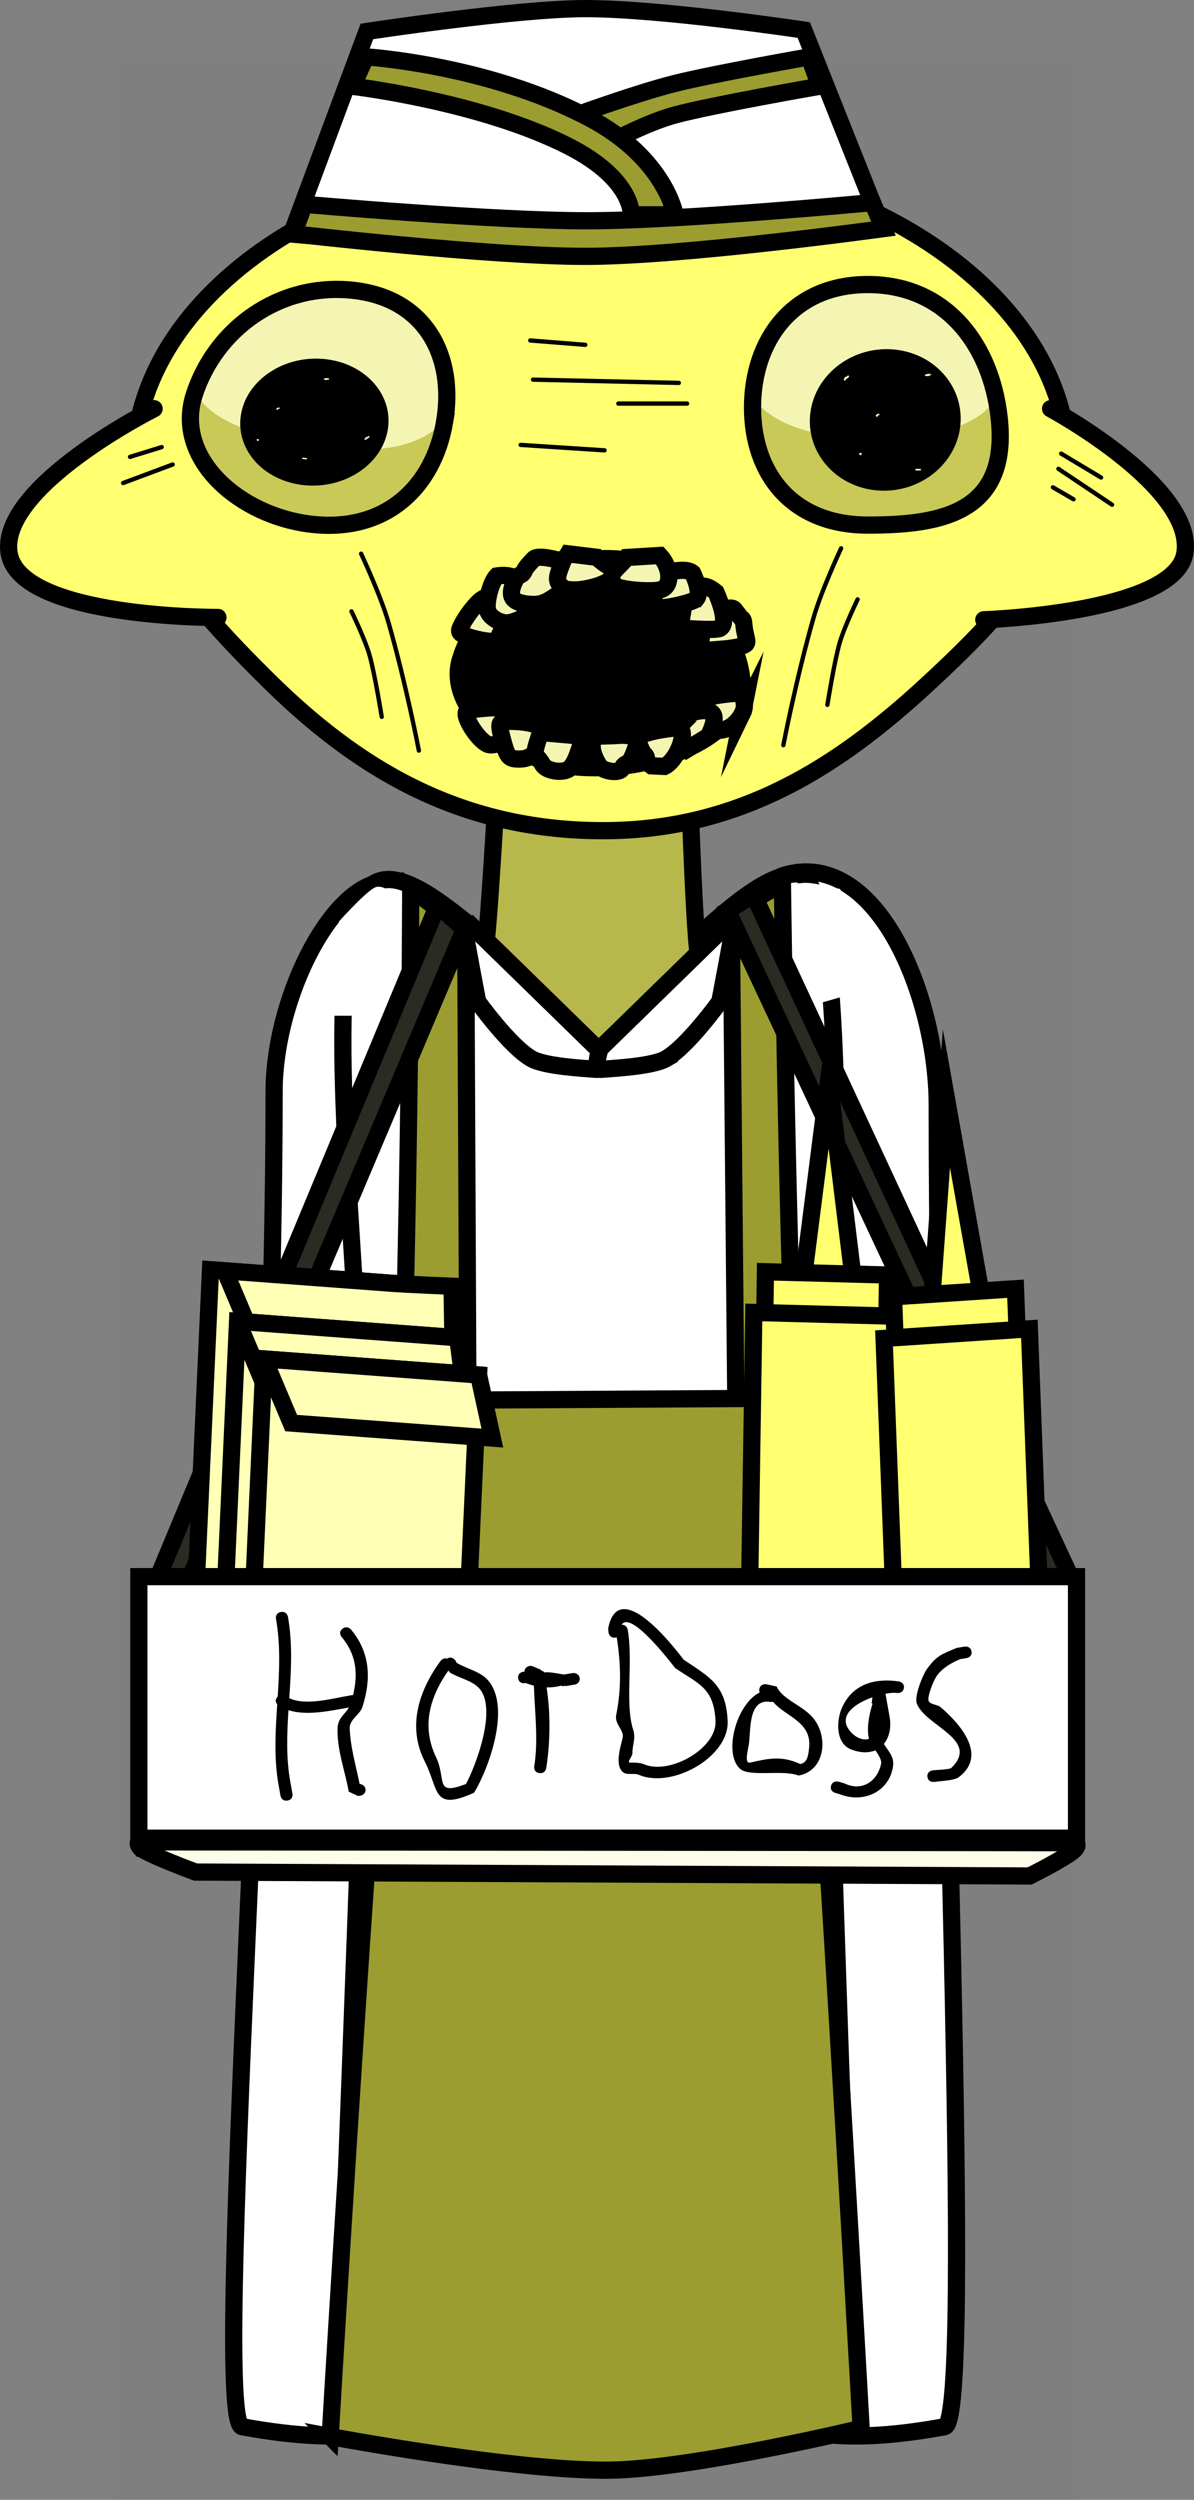 <svg viewBox="0,0,138.731,290.263" height="290.263" width="138.731" xmlns:xlink="http://www.w3.org/1999/xlink" xmlns="http://www.w3.org/2000/svg" version="1.1"><rect x="0" y="0" width="138.731" height="290.263" fill="#808080" stroke="none"/><g transform="translate(-250.564,-31.242)"><g style="mix-blend-mode: normal" stroke-dashoffset="0" stroke-dasharray="" stroke-miterlimit="10" stroke-linejoin="miter" fill-rule="nonzero" data-paper-data="{&quot;isPaintingLayer&quot;:true}"><path stroke-linecap="butt" stroke-width="2" stroke="none" fill="#000000" fill-opacity="0.01" d=""></path><path stroke-linecap="butt" stroke-width="2" stroke="#000000" fill="#ffffff" d=""></path><path stroke-linecap="butt" stroke-width="2" stroke="#000000" fill="#ffffff" d=""></path><path stroke-linecap="butt" stroke-width="2" stroke="#000000" fill="#ffffff" d=""></path><path stroke-linecap="butt" stroke-width="2" stroke="#000000" fill="#b7b84b" d=""></path><path stroke-linecap="butt" stroke-width="2" stroke="none" fill="#ffffff" d=""></path><path stroke-linecap="butt" stroke-width="2" stroke="none" fill="#ffffff" d=""></path><path stroke-linecap="butt" stroke-width="2" stroke="#000000" fill="#9b9d30" d=""></path><path stroke-linecap="butt" stroke-width="2" stroke="#000000" fill="#2b2b24" d=""></path><path stroke-linecap="butt" stroke-width="2" stroke="#000000" fill="#2b2b24" d=""></path><g stroke-linecap="butt" stroke-width="2" stroke="#000000" fill="#ffffff"><path d=""></path><path d=""></path></g><g stroke-linecap="butt" stroke-width="2" stroke="#000000" fill="#ffff70"><path d=""></path><path d=""></path><path d=""></path></g><g stroke-linecap="butt" stroke-width="2" stroke="#000000" fill="#ffff70"><path d=""></path><path d=""></path><path d=""></path></g><g stroke-linecap="butt" stroke-width="2" stroke="#000000" fill="#ffffb6"><g><path d=""></path><path d=""></path></g><g><path d=""></path><path d=""></path></g><g><path d=""></path><path d=""></path></g></g><g stroke-linecap="butt" stroke-width="2"><g stroke="#000000"><path fill="#ffffff" d=""></path><path fill="#fdfde9" d=""></path></g><g stroke="none" fill="#000000"><path d=""></path><path d=""></path><path d=""></path><path d=""></path><path d=""></path><path d=""></path><path d=""></path></g></g><g stroke-width="2" stroke="#000000" fill="#ffff70"><path stroke-linecap="butt" d=""></path><path stroke-linecap="round" d=""></path><path stroke-linecap="round" d=""></path></g><g stroke-linecap="butt" stroke-width="2" stroke="#000000"><path fill="#ffffff" d=""></path><path fill="#9b9d30" d=""></path><path fill="#9b9d30" d=""></path><path fill="#9b9d30" d=""></path></g><g stroke-linecap="butt" stroke-width="2" stroke="#000000"><path fill="#000000" d=""></path><g fill="#f5f5b3"><path d=""></path><path d=""></path><path d=""></path><path d=""></path><path d=""></path><path d=""></path><path d=""></path><path d=""></path><path d=""></path><path d=""></path><path d=""></path><path d=""></path><path d=""></path><path d=""></path><path d=""></path></g></g><g stroke-linecap="butt"><path stroke-width="0" stroke="none" fill="#f5f5b3" d=""></path><path stroke-width="0" stroke="none" fill="#c9c958" d=""></path><path stroke-width="2" stroke="#000000" fill="none" d=""></path><path stroke-width="0" stroke="none" fill="#000000" d=""></path><g stroke-width="2" stroke="none" fill="#f5f5b3"><path d=""></path><path d=""></path><path d=""></path><path d=""></path><path d=""></path></g></g><g stroke-linecap="butt"><path stroke-width="0" stroke="none" fill="#f5f5b3" d=""></path><path stroke-width="0" stroke="none" fill="#c9c958" d=""></path><path stroke-width="2" stroke="#000000" fill="none" d=""></path><path stroke-width="0" stroke="none" fill="#000000" d=""></path><g stroke-width="2" stroke="none" fill="#f5f5b3"><path d=""></path><path d=""></path><path d=""></path><path d=""></path><path d=""></path></g></g><path stroke-linecap="butt" stroke-width="2" stroke="none" fill="#000000" fill-opacity="0.01" d="M264.149,321.506v-283.011h111.701v283.011z"></path><g stroke-linecap="butt" stroke-width="2"><path stroke="#000000" fill="#ffffff" d="M303.781,302.564c0,12.593 -13.338,12.61 -25.082,10.451c-3.556,-0.654 3.712,-96.203 3.712,-155.003c0,-12.593 9.084,-28.809 16.196,-23.294c13.325,10.332 5.174,155.253 5.174,167.847z"></path><path stroke="#000000" fill="#ffffff" d="M359.458,159.575c0,58.801 4.421,152.786 0.865,153.439c-11.744,2.159 -25.082,2.142 -25.082,-10.451c0,-12.593 -4.638,-166.339 6.36,-169.671c10.842,-3.285 17.857,14.089 17.857,26.683z"></path><path stroke="#000000" fill="#ffffff" d="M346.795,227.086c0.879,29.178 2.9,85.315 2.9,85.315c0,0 -19.736,4.854 -29.798,5.003c-9.95,0.148 -30.241,-4.11 -30.241,-4.11c0,0 2.084,-52.416 3.093,-82.598l-0.644,-29.794c-0.172,-4.591 -0.124,-9.242 -0.124,-13.681c0,-11.028 -4.179,-45.356 1.044,-52.46c4.995,-6.794 19.225,13.392 26.721,13.392c5.873,0 16.141,-14.979 23.132,-15.437c6.442,-0.971 4.633,47.016 4.633,54.505l-0,-0c0,5.006 0.072,10.306 -0.182,15.492z"></path><path stroke="#000000" fill="#b7b84b" d="M304.155,143.273c0,0 2.446,-1.137 2.803,-2.184c0.474,-1.389 2.382,-37.061 2.382,-37.061l20.811,2.607c0,0 0.963,33.915 1.59,35.463c0.339,0.837 4.416,1.936 4.416,1.936c0,0 -6.443,11.548 -15.741,11.274c-7.968,-0.234 -16.26,-12.034 -16.26,-12.034z"></path><path stroke="none" fill="#ffffff" d="M343.447,148.4l-2.202,-14.175c0,0 1.881,-0.502 3.066,-0.473c1.124,0.027 3.87,0.721 3.87,0.721l5.088,11.11z"></path><path stroke="none" fill="#ffffff" d="M287.059,149.181l2.915,-10.965c0,0 3.47,-3.896 4.381,-4.003c1.928,-0.227 2.947,3.14 2.947,3.14l-2.676,11.829z"></path><path stroke="#000000" fill="#9b9d30" d="M288.925,314.156c0,0 2.184,-37.08 4.55,-70.466c0.707,-9.97 2.745,-21.363 3.242,-32.834c1.481,-34.149 1.568,-76.426 1.568,-76.426l6.393,4.782l0.253,54.596l31.123,-0.176l-0.52,-55.744c0,0 1.947,-1.637 3.007,-2.353c0.891,-0.602 2.935,-1.663 2.935,-1.663c0,0 0.498,40.89 1.892,74.36c0.475,11.405 2.397,23.7 3.026,33.616c2.101,33.14 4.226,71.357 4.226,71.357c0,0 -19.536,4.704 -29.121,4.851c-10.829,0.167 -32.575,-3.901 -32.575,-3.901z"></path><g stroke="#000000" fill="#ffffff"><path d="M306.067,147.539c0,0 -1.446,-7.507 -1.546,-8.533c-0.022,-0.226 0.681,-0.413 0.681,-0.413l14.775,14.41c0,0 0.85,2.482 -0.128,2.405c-1.59,-0.125 -6.014,-0.352 -7.554,-1.246c-2.529,-1.468 -6.229,-6.622 -6.229,-6.622z"></path><path d="M327.969,154.162c-1.539,0.894 -5.963,1.121 -7.554,1.246c-0.978,0.077 -0.128,-2.405 -0.128,-2.405l14.775,-14.41c0,0 0.703,0.187 0.681,0.413c-0.099,1.026 -1.546,8.533 -1.546,8.533c0,0 -3.7,5.154 -6.229,6.622z"></path></g></g><path stroke-linecap="butt" stroke-width="2" stroke="#000000" fill="#2b2b24" d="M268.316,215.838l33.087,-79.477l3.121,2.761l-35.905,84.825z"></path><path stroke-linecap="butt" stroke-width="2" stroke="#000000" fill="#2b2b24" d="M375.084,222.278l-40,-85.3l3.042,-1.844l36.958,79.511z"></path><g stroke-linecap="butt" stroke-width="2" stroke="#000000" fill="#ffff70"><path d="M343.779,180.68l3.081,-24.163l2.977,24.325z"></path><path d="M353.69,179.287l-0.111,7.248l-14.19,-0.378l0.111,-7.248z"></path><path d="M337.486,227.12l0.665,-43.488l16.901,0.45l-0.665,43.488z"></path></g><g stroke-linecap="butt" stroke-width="2" stroke="#000000" fill="#ffff70"><path d="M358.742,183.184l1.789,-24.389l4.264,23.989z"></path><path d="M368.555,180.878l0.275,7.24l-14.175,0.937l-0.275,-7.24z"></path><path d="M354.934,230.093l-1.649,-43.443l16.883,-1.115l1.649,43.443z"></path></g><g stroke-linecap="butt" stroke-width="2" stroke="#000000" fill="#ffffb6"><g><path d="M273.133,220.259l1.889,-41.584l24.918,1.859l-1.889,41.584z"></path><path d="M279.833,186.244l-3.142,-7.444c0,0 14.495,1.082 19.029,1.42c2.522,0.188 7.368,0.37 7.368,0.37l0.121,7.399z"></path></g><g><path d="M276.277,226.246l1.889,-41.584c0,0 20.904,1.56 23.764,1.773c0.707,0.053 1.128,0.656 1.087,1.562c-0.195,4.304 -1.822,40.108 -1.822,40.108z"></path><path d="M281.307,192.106c0,0 -2.455,-5.816 -2.892,-6.853c-0.193,-0.457 0.375,-0.544 0.78,-0.514c2.782,0.208 24.549,1.832 24.549,1.832l0.94,7.28z"></path></g><g><path d="M279.364,230.618l1.889,-41.584l24.918,1.859l-1.889,41.584z"></path><path d="M284.395,196.478l-3.142,-7.444l24.918,1.859l1.6,7.329z"></path></g></g><g stroke-linecap="butt" stroke-width="2"><g stroke="#000000"><path fill="#ffffff" d="M266.696,244.68v-30.369h108.947v30.369z"></path><path fill="#fdfde9" d="M266.902,245.837c0,0 -0.655,-0.731 0.025,-0.73c10.76,0.007 101.451,0.066 108.369,0.099c0.606,0.003 0.466,0.51 0.027,0.894c-1.099,0.961 -5.132,2.968 -5.132,2.968l-96.903,-0.457c0,0 -5.172,-1.901 -6.386,-2.774z"></path></g><g stroke="none" fill="#000000"><path d="M293.03,238.959c0.066,0.369 -0.192,0.72 -0.576,0.783c-0.05,0.008 -0.099,0.011 -0.148,0.009c-0.076,0.027 -0.13,0.036 -0.13,0.036l-1.093,-0.509c-0.444,-2.485 -1.357,-4.783 -1.301,-7.328c0.027,-1.216 0.853,-1.644 1.329,-2.446c-2.186,0.38 -4.883,0.998 -7.03,0.311c-0.179,2.825 -0.282,5.63 0.225,8.374l0.239,1.337c0,0 0.119,0.668 -0.576,0.783c-0.695,0.114 -0.815,-0.554 -0.815,-0.554l-0.239,-1.337c-0.532,-3.059 -0.345,-6.165 -0.142,-9.285c-0.137,-0.161 -0.284,-0.451 -0.021,-0.808c0.026,-0.035 0.053,-0.067 0.08,-0.095c0.191,-3.009 0.333,-6.029 -0.203,-9.032c0,0 -0.119,-0.668 0.576,-0.783c0.695,-0.114 0.815,0.554 0.815,0.554c0.56,3.131 0.365,6.3 0.154,9.453c1.922,0.922 5.101,0.006 7.06,-0.316l0.278,-0.046c0,0 0.031,-0.005 0.081,-0.007c0.594,-2.52 0.373,-4.696 -1.341,-6.746c0,0 -0.442,-0.529 0.108,-0.953c0.55,-0.424 0.992,0.104 0.992,0.104c2.201,2.633 2.384,5.698 1.318,8.989c-0.3,0.926 -1.52,1.443 -1.475,2.491c0.097,2.252 0.716,4.271 1.156,6.456c0.332,0.006 0.623,0.238 0.681,0.564z"></path><path d="M302.661,225.215c-2.201,3.119 -3.127,6.511 -1.438,10.044c1.261,2.638 -0.238,4.541 3.482,3.129c1.189,-2.222 3.676,-8.832 1.507,-11.142c-0.834,-0.888 -2.304,-1.161 -3.335,-1.778zM302.501,223.83c0.323,-0.205 0.594,-0.108 0.762,0.006c0.122,0.077 0.219,0.189 0.274,0.325l0.09,0.157c1.14,0.693 2.74,0.991 3.643,2.03c2.676,3.079 0.135,10.134 -1.612,13.041c-4.886,2.219 -4.062,-0.324 -5.737,-3.614c-2.038,-4.003 -0.74,-8.165 1.826,-11.672c0,0 0.303,-0.411 0.755,-0.274z"></path><path d="M310.772,226.135c-0.119,-0.668 0.576,-0.783 0.576,-0.783l0.153,0c-0.002,-0.326 0.241,-0.615 0.586,-0.672c0.146,-0.024 0.289,-0.003 0.414,0.053l0.921,0.394l-0.022,0.049l0.384,0.189l-0.034,0.064c0.757,-0.071 1.472,0.111 2.324,0.248l1.027,-0.169c0.384,-0.063 0.749,0.185 0.815,0.554c0.066,0.369 -0.192,0.72 -0.576,0.783l-1.112,0.183l-0.026,-0.148l-0.086,0.157c-0.14,-0.019 -0.272,-0.038 -0.399,-0.055c-0.543,0.136 -1.088,0.201 -1.646,0.189c0.487,3.057 0.414,6.515 -0.04,9.381c0,0 -0.106,0.67 -0.804,0.567c-0.697,-0.103 -0.591,-0.773 -0.591,-0.773c0.496,-3.119 0.059,-6.248 -0.038,-9.377c-0.367,-0.092 -0.743,-0.215 -1.13,-0.371l0.121,0.092c0,0 -0.695,0.114 -0.815,-0.554z"></path><path d="M322.797,219.9c0.594,-0.027 0.7,0.567 0.7,0.567c0.657,3.737 -0.346,8.557 0.637,11.621c0.329,1.025 -0.097,1.731 -0.088,2.712c0.003,0.379 -0.684,1.105 -0.29,1.102c0.552,-0.003 1.133,-0.009 1.643,0.195c2.906,1.266 8.461,-1.794 8.301,-5.03c-0.192,-3.877 -1.968,-4.281 -4.694,-6.148c-0.624,-0.805 -5.2,-6.74 -6.21,-5.018zM322.221,221.355c-0.041,0.013 -0.085,0.023 -0.133,0.031c-0.695,0.114 -0.815,-0.554 -0.815,-0.554l-0.05,-0.485c1.182,-6.055 7.368,1.735 8.772,3.604c3.031,2.04 4.923,2.923 5.116,7.104c0.195,4.206 -6.469,7.888 -10.284,6.28c-0.573,-0.27 -1.403,0.076 -1.885,-0.327c-1.002,-0.836 -0.23,-3.076 -0.032,-3.984c0.2,-0.921 -0.979,-1.545 -0.744,-2.694c0.591,-2.89 0.561,-5.855 0.054,-8.976z"></path><path d="M340.384,228.838c-0.163,0.037 -0.302,0.016 -0.302,0.016c-2.639,-0.421 -2.26,3.365 -2.516,4.978c-0.109,0.683 -0.54,2.227 0.159,2.069c2.064,-0.467 3.652,-0.842 5.796,0.16c0.917,-0.094 0.982,-1.221 1.054,-1.909c0.315,-3.023 -2.761,-3.58 -4.191,-5.314zM338.833,227.761c-0.046,-0.102 -0.067,-0.23 -0.041,-0.391c0.106,-0.67 0.804,-0.567 0.804,-0.567l1.204,0.263c0.692,1.51 2.907,2.145 4.153,3.552c1.919,2.168 1.534,6.218 -1.606,6.789c-1.824,-0.729 -5.77,0.227 -6.845,-0.824c-1.907,-1.862 -0.354,-7.518 2.331,-8.822z"></path><path d="M363.444,222.987c0.119,0.668 -0.576,0.783 -0.576,0.783l-0.75,0.118c-1.014,0.429 -2.037,1.025 -2.677,1.895c-0.396,0.524 -1.135,2.424 -0.991,2.911c0.148,0.501 1.007,0.429 1.411,0.776c2.428,2.081 5.405,5.641 2.096,8.13c-0.525,0.395 -2.139,0.433 -2.816,0.544c0,0 -0.695,0.114 -0.815,-0.554c-0.119,-0.668 0.576,-0.783 0.576,-0.783c0.308,-0.051 2.006,-0.101 2.189,-0.278c3.384,-3.283 -2.971,-4.84 -4,-7.476c-0.333,-0.853 0.699,-3.36 1.199,-4.054c1.145,-1.556 1.672,-1.67 3.422,-2.41l0.918,-0.156c0,0 0.695,-0.114 0.815,0.554z"></path><path d="M347.13,238.572c0.204,-0.649 0.879,-0.452 0.879,-0.452l0.686,0.205c2.11,0.995 3.824,-0.335 4.24,-2.25c0.099,-0.454 -0.275,-1.044 -0.663,-1.604c-0.737,0.319 -1.687,0.334 -2.808,-0.095c-1.887,-0.723 -1.709,-3.469 -1.05,-4.9c1.243,-2.699 3.793,-3.41 6.579,-2.999c0,0 0.697,0.103 0.591,0.773c-0.106,0.67 -0.804,0.567 -0.804,0.567c-0.311,-0.046 -0.785,-0.013 -1.332,0.089c0.127,0.713 0.355,1.988 0.483,2.701c0.213,1.222 -0.041,2.359 -0.675,3.124c0.478,0.789 1.21,1.459 1.08,2.514c-0.366,2.973 -3.386,4.45 -6.212,3.32l-0.522,-0.147c0,0 -0.675,-0.197 -0.471,-0.846zM351.522,233.158c-0.273,-1.263 -0.002,-2.752 0.425,-4.103l-0.109,-0.013l0.092,-0.725c-2.036,0.721 -4.035,2.134 -2.634,3.887c0.666,0.833 1.542,1.139 2.226,0.954z"></path></g></g><g><g stroke-width="2" stroke="#000000" fill="#ffff70"><path stroke-linecap="butt" d="M374.685,85.248c0,9.271 -8.081,17.828 -16.616,25.671c-9.879,9.077 -21.355,16.776 -37.437,16.776c-16.987,0 -28.868,-7.562 -38.883,-17.448c-7.657,-7.559 -15.618,-16.331 -15.618,-24.998c0,-20.002 24.301,-36.216 54.277,-36.216c29.976,0 54.277,16.214 54.277,36.216z"></path><path stroke-linecap="round" d="M275.886,102.936c0,0 -23.204,0.144 -24.276,-7.55c-1.072,-7.694 16.859,-16.689 16.859,-16.689"></path><path stroke-linecap="round" d="M372.63,78.698c0,0 16.687,8.994 15.616,16.689c-0.985,7.072 -23.373,7.818 -23.373,7.818"></path></g><g stroke-linecap="butt" stroke-width="2" stroke="#000000"><path fill="#ffffff" d="M284.426,58.421l8.766,-23.527c0,0 17.247,-2.626 25.282,-2.651c8.814,-0.028 25.482,2.49 25.482,2.49l9.174,23.044c0,0 -22.065,2.476 -33.631,2.585c-11.331,0.106 -35.073,-1.94 -35.073,-1.94z"></path><path fill="#9b9d30" d="M284.665,58.389l1.274,-3.424c0,0 21.981,1.945 33.125,1.911c10.848,-0.033 32.877,-2.112 32.877,-2.112l1.274,3.022c0,0 -23.213,3.223 -34.658,3.223c-11.232,0 -33.893,-2.619 -33.893,-2.619z"></path><path fill="#9b9d30" d="M317.802,44.505c0,0 7.011,-2.538 11.214,-3.583c4.67,-1.161 15.555,-3.073 15.555,-3.073l1.249,3.404c0,0 -12.343,2.144 -16.772,3.324c-3.322,0.885 -7.448,3.13 -7.448,3.13z"></path><path fill="#9b9d30" d="M323.91,56.183c0,0 0.275,-4.103 -7.282,-7.954c-10.235,-5.216 -25.082,-6.961 -25.082,-6.961l1.529,-3.424c0,0 14.118,0.882 25.91,7.081c8.908,4.683 10.022,11.259 10.022,11.259z"></path></g><g stroke-linecap="butt" stroke-width="2" stroke="#000000"><path fill="#000000" d="M336.798,110.575c0.328,5.615 -8.773,10.109 -18.039,9.795c-9.267,-0.315 -16.366,-6.967 -14.717,-12.517c1.718,-5.786 8.4,-12.053 17.667,-11.738c9.267,0.315 14.761,8.82 15.09,14.461z"></path><g fill="#f5f5b3"><path d="M336.692,103.033c0.155,0.014 0.271,0.276 0.291,0.594c0.013,0.338 0.124,1 0.247,1.494c0.214,0.839 0.143,0.938 -0.606,1.167c-0.478,0.126 -1.401,0.277 -2.091,0.321c-0.652,0.048 -1.51,0.12 -1.885,0.171c-0.574,0.055 -0.684,-0.102 -0.653,-0.836c0.025,-1.01 0.339,-2.089 0.794,-2.949c0,0 2.739,-1.832 3.192,-0.867z"></path><path d="M309.75,102.492l-1.511,3.292l-1.194,-0.126c-0.652,-0.078 -1.653,-0.313 -2.221,-0.532c-0.82,-0.303 -0.995,-0.508 -0.769,-0.972c0.49,-1.177 1.895,-2.989 2.624,-3.409z"></path><path d="M310.717,98.714c1.157,1.89 1.906,3.212 1.545,3.601c-0.632,0.618 -2.245,1.318 -2.942,1.256c-1.078,-0.116 -2.073,-0.876 -2.145,-1.661c-0.085,-1.123 0.468,-3.136 1.113,-3.794c0,0 1.847,-0.337 2.429,0.598z"></path><path d="M334.228,104.199c-0.2,0.13 -1.323,0.157 -2.498,0.096l-2.156,-0.105l0.327,-2.054c0.295,-1.699 0.508,-2.122 1.102,-2.491c1.013,-0.563 1.775,-0.454 2.75,0.368c0,0 1.636,3.531 0.475,4.186z"></path><path d="M331.49,100.757c-0.445,0.529 -4.653,1.38 -4.718,0.953c-0.032,-0.15 -0.214,-0.839 -0.427,-1.552c-0.259,-0.864 -0.169,-1.52 0.303,-2.024c0,0 3.387,-1.229 4.388,-0.362c0,0 1.099,2.2 0.455,2.985z"></path><path d="M315.455,96.295c-0.045,0.143 0.246,0.737 0.569,1.354c0.769,1.351 0.718,1.641 -0.663,2.614c-1.439,1.031 -2.065,1.249 -3.343,1.137c-1.782,-0.157 -2.318,-0.73 -1.893,-2.081c0.206,-0.655 0.586,-1.232 0.799,-1.276c0.252,-0.041 0.49,-0.294 0.568,-0.539c0.077,-0.246 0.587,-0.853 1.109,-1.375c0.516,-0.502 2.853,0.166 2.853,0.166z"></path><path d="M319.912,95.953c1.84,1.766 2.268,0.825 1.989,1.825c-0.232,0.737 -0.503,0.966 -1.722,1.427c-0.807,0.287 -2.039,0.536 -2.756,0.536c-1.11,-0.013 -1.401,-0.102 -1.802,-0.6c-0.433,-0.522 -0.382,-0.938 0.333,-2.706c0.231,-0.553 0.372,-0.443 0.628,-0.885z"></path><path d="M327.223,95.739c1.269,1.357 1.493,3.555 0.116,3.971c-1.097,0.324 -4.854,-0.006 -5.268,-0.463c-1.227,-1.337 0.295,-1.891 1.316,-3.276z"></path><path d="M336.842,114.032c-0.644,1.29 -1.812,2.092 -2.897,1.997c-0.891,-0.078 -1.162,-0.481 -1.461,-2.19c-0.24,-1.515 -0.027,-1.685 2.458,-1.993c1.362,-0.154 1.439,-0.147 1.937,0.423c0,0 0.414,0.836 -0.037,1.764z"></path><path d="M309.901,114.128c1.002,1.371 -0.623,3.753 -2.443,3.593c-1.123,-0.099 -3.431,-3.646 -2.534,-3.967c0.136,-0.051 0.852,-0.178 1.588,-0.239c2.175,-0.209 2.853,-0.086 3.39,0.613z"></path><path d="M330.543,118.15c-0.297,-0.447 -1.209,-1.688 -1.538,-1.78c-0.975,-0.317 -0.247,-1.621 1.186,-2.126c0.671,-0.236 1.497,-0.458 1.82,-0.471c1.717,-0.144 1.957,0.74 0.861,2.958z"></path><path d="M329.305,115.761c1.298,0.051 0.081,3.668 -1.526,4.473l-1.53,-0.071c-0.388,-0.287 -0.633,-0.645 -0.582,-0.808c0.045,-0.143 -0.045,-0.362 -0.201,-0.501c-0.161,-0.119 -0.44,-0.628 -0.601,-1.126c-0.259,-0.822 -0.214,-0.966 0.464,-1.222c0.413,-0.174 1.407,-0.423 2.201,-0.543c0.794,-0.12 1.581,-0.219 1.775,-0.202z"></path><path d="M313.124,115.54c0.652,0.331 0.698,0.566 0.357,1.651c-0.47,1.495 -1.334,2.218 -2.638,2.188c-1.11,-0.013 -1.324,-0.221 -1.79,-1.903c-0.602,-2.136 -0.551,-2.426 0.217,-2.463c1.536,-0.075 3.137,0.149 3.854,0.528z"></path><path d="M323.373,119.914c-0.213,0.044 -0.445,0.276 -0.522,0.522c-0.213,0.678 -2.169,0.395 -2.623,-0.249c-0.612,-0.867 -1.026,-2.069 -0.801,-2.786c0.174,-0.553 0.374,-0.682 1.336,-0.703c0.6,-0.01 1.285,-0.034 1.491,-0.058c1.349,-0.113 2.188,0.129 2.415,0.675c0,0 -0.65,2.447 -1.295,2.6z"></path><path d="M313.354,116.297l2.518,0.221l2.518,0.221l-0.534,1.573c-0.356,1.051 -0.615,1.629 -1.024,2.072c-0.674,0.729 -2.789,0.418 -3.215,-0.362c-0.226,-0.42 -0.569,-0.849 -0.743,-0.928c-0.213,-0.082 -0.162,-0.751 0.07,-1.488z"></path></g></g><g stroke-linecap="butt"><path stroke-width="0" stroke="none" fill="#f5f5b3" d="M351.397,64.127c8.793,0 13.96,6.54 15.145,14.58c1.747,11.857 -6.352,13.352 -15.145,13.352c-8.793,0 -13.397,-5.946 -13.397,-13.659c0,-7.713 4.604,-14.273 13.397,-14.273z"></path><path stroke-width="0" stroke="none" fill="#c9c958" d="M366.541,78.86c1.747,11.857 -6.352,13.352 -15.145,13.352c-8.793,0 -13.397,-5.946 -13.397,-13.659c0,-3.973 -0.922,3.942 15.234,3.616c14.342,-0.29 12.733,-7.209 13.308,-3.309z"></path><path stroke-width="2" stroke="#000000" fill="none" d="M351.397,64.28c8.793,0 13.96,6.54 15.145,14.58c1.747,11.857 -6.352,13.352 -15.145,13.352c-8.793,0 -13.397,-5.946 -13.397,-13.659c0,-7.713 4.604,-14.273 13.397,-14.273z"></path><path stroke-width="0" stroke="none" fill="#000000" d="M352.729,88.203c-4.825,-0.278 -8.426,-4.176 -8.043,-8.706c0.383,-4.53 4.606,-7.977 9.431,-7.699c4.825,0.278 8.426,4.176 8.043,8.706c-0.383,4.53 -4.606,7.977 -9.431,7.699z"></path><g stroke-width="2" stroke="none" fill="#f5f5b3"><path d="M352.462,79.628c-0.121,0.013 -0.137,-0.083 -0.137,-0.083l-0.004,-0.024c0.005,-0.123 0.206,-0.254 0.359,-0.234c0,0 0.116,0.03 0.077,0.122c-0.039,0.091 -0.154,0.061 -0.154,0.061c-0.013,-0.009 -0.048,0.014 -0.04,0.026l0.004,0.024c0,0 0.016,0.096 -0.105,0.108z"></path><path d="M357.028,85.874c0,0 -0.122,0 -0.122,-0.096c0,-0.096 0.122,-0.096 0.122,-0.096c0.065,0 0.13,0 0.195,0h0.244c0.067,0 0.122,0.043 0.122,0.096c0,0.053 -0.055,0.096 -0.122,0.096c-0.065,0 -0.374,0 -0.439,0z"></path><path d="M348.81,74.999c0.033,0 0.057,0.007 0.074,0.017c0.046,-0.034 0.084,-0.074 0.11,-0.118c0,0 0.055,-0.086 0.164,-0.043c0.109,0.043 0.055,0.129 0.055,0.129c-0.069,0.103 -0.176,0.199 -0.306,0.253l-0.083,0.131c-0.02,0.033 -0.062,0.055 -0.11,0.055c-0.067,0 -0.122,-0.043 -0.122,-0.096c0,-0.016 0.005,-0.031 0.014,-0.045l0.097,-0.153l-0.013,-0.034c0,0 0,-0.096 0.122,-0.096z"></path><path d="M350.655,83.988l-0.075,0.147c-0.058,-0.045 -0.115,-0.091 -0.173,-0.136c0,0 -0.086,-0.068 0,-0.136c0.051,-0.04 0.102,-0.033 0.135,-0.02c0,-0 0,-0 0,-0c0.112,-0.038 0.161,0.05 0.161,0.05l-0.025,0.048c0.025,0.019 0.049,0.039 0.074,0.058z"></path><path d="M358.545,74.84c-0.015,0.08 -0.123,0.078 -0.123,0.078l-0.275,-0.006c-0.066,-0.001 -0.119,-0.044 -0.119,-0.096c0,-0.041 0.033,-0.077 0.079,-0.09l0.224,-0.071l0.003,0.006l0.019,-0.011c0.089,-0.001 0.178,-0.001 0.267,-0.002c0,0 0.122,0 0.122,0.096c0,0.096 -0.122,0.096 -0.122,0.096c-0.025,-0 -0.05,-0 -0.075,-0.001z"></path></g></g><g stroke-linecap="butt"><path stroke-width="0" stroke="none" fill="#f5f5b3" d="M302.247,80.074c-1.275,7.508 -6.74,12.82 -15.299,11.911c-8.559,-0.908 -16.151,-7.684 -13.806,-15c2.455,-7.659 9.865,-13.096 18.424,-12.188c8.559,0.908 11.956,7.769 10.68,15.277z"></path><path stroke-width="0" stroke="none" fill="#c9c958" d="M302.221,80.223c-1.275,7.508 -6.74,12.82 -15.299,11.911c-8.559,-0.908 -16.151,-7.684 -13.806,-15c0.784,-2.445 -2.296,3.338 13.963,5.892c13.695,2.151 15.378,-4.199 15.141,-2.803z"></path><path stroke-width="2" stroke="#000000" fill="none" d="M302.221,80.223c-1.275,7.508 -6.74,12.82 -15.299,11.911c-8.559,-0.908 -16.151,-7.684 -13.806,-15c2.455,-7.659 9.865,-13.096 18.424,-12.188c8.559,0.908 11.956,7.769 10.68,15.277z"></path><path stroke-width="0" stroke="none" fill="#000000" d="M278.567,79.35c0.686,-4.041 5.059,-6.911 9.768,-6.411c4.708,0.5 7.968,4.18 7.282,8.221c-0.686,4.041 -5.059,6.911 -9.768,6.411c-4.708,-0.5 -7.968,-4.18 -7.282,-8.221z"></path><g stroke-width="2" stroke="none" fill="#f5f5b3"><path d="M282.775,78.832c-0.104,-0 -0.104,-0.083 -0.104,-0.083l0,-0.021c0.022,-0.104 0.211,-0.197 0.338,-0.167c0,0 0.094,0.036 0.048,0.11c-0.046,0.074 -0.14,0.038 -0.14,0.038c-0.01,-0.009 -0.043,0.008 -0.037,0.018l-0,0.021c0,0 -0,0.083 -0.105,0.082z"></path><path d="M285.749,84.543c0,0 -0.104,-0.011 -0.09,-0.093c0.014,-0.082 0.117,-0.071 0.117,-0.071c0.055,0.006 0.11,0.012 0.166,0.018l0.207,0.022c0.057,0.006 0.097,0.048 0.09,0.093c-0.008,0.045 -0.06,0.077 -0.117,0.071c-0.055,-0.006 -0.317,-0.034 -0.373,-0.04z"></path><path d="M293.146,81.975c0.028,0.003 0.047,0.011 0.061,0.021c0.044,-0.025 0.082,-0.055 0.11,-0.09c0,0 0.059,-0.068 0.145,-0.022c0.086,0.046 0.028,0.115 0.028,0.115c-0.073,0.081 -0.178,0.153 -0.296,0.187l-0.089,0.104c-0.021,0.026 -0.06,0.041 -0.102,0.037c-0.057,-0.006 -0.097,-0.048 -0.09,-0.093c0.002,-0.014 0.009,-0.026 0.018,-0.037l0.104,-0.121l-0.006,-0.03c0,0 0.014,-0.082 0.117,-0.071z"></path><path d="M280.613,82.369l-0.084,0.118c-0.042,-0.044 -0.085,-0.088 -0.127,-0.131c0,0 -0.063,-0.066 0.02,-0.116c0.049,-0.03 0.091,-0.019 0.118,-0.005c0,-0 0,-0 0,-0c0.1,-0.023 0.129,0.057 0.129,0.057l-0.028,0.039c0.018,0.019 0.036,0.037 0.054,0.056z"></path><path d="M288.626,75.317c-0.025,0.066 -0.116,0.055 -0.116,0.055l-0.233,-0.029c-0.056,-0.007 -0.095,-0.048 -0.087,-0.093c0.006,-0.035 0.039,-0.062 0.08,-0.07l0.2,-0.04l0.002,0.005l0.018,-0.008c0.076,0.008 0.151,0.015 0.227,0.023c0,0 0.104,0.011 0.09,0.093c-0.014,0.082 -0.117,0.071 -0.117,0.071c-0.021,-0.002 -0.042,-0.005 -0.064,-0.007z"></path></g></g><path stroke-linecap="round" stroke-width="0.5" stroke="#000000" fill="none" d="M269.351,83.154l-3.675,1.137"></path><path stroke-linecap="round" stroke-width="0.5" stroke="#000000" fill="none" d="M264.876,87.323l5.753,-2.147"></path><path stroke-linecap="round" stroke-width="0.5" stroke="#000000" fill="none" d="M373.862,83.912l4.634,2.779"></path><path stroke-linecap="round" stroke-width="0.5" stroke="#000000" fill="none" d="M379.775,89.849l-6.232,-4.168"></path><path stroke-linecap="round" stroke-width="0.5" stroke="#000000" fill="none" d="M375.301,89.217l-2.397,-1.389"></path><path stroke-linecap="round" stroke-width="0.5" stroke="#000000" fill="none" d="M292.522,95.533c0,0 2.304,4.921 3.198,8.045c2.027,7.089 3.514,14.818 3.514,14.818"></path><path stroke-linecap="round" stroke-width="0.5" stroke="#000000" fill="none" d="M341.582,117.765c0,0 1.486,-7.728 3.514,-14.818c0.894,-3.125 3.198,-8.045 3.198,-8.045"></path><path stroke-linecap="round" stroke-width="0.5" stroke="#000000" fill="none" d="M291.403,102.228c0,0 1.563,3.218 2.088,5.051c0.628,2.188 1.427,7.202 1.427,7.202"></path><path stroke-linecap="round" stroke-width="0.5" stroke="#000000" fill="none" d="M346.696,113.091c0,0 0.799,-5.014 1.427,-7.202c0.526,-1.833 2.088,-5.051 2.088,-5.051"></path><path stroke-linecap="round" stroke-width="0.5" stroke="#000000" fill="none" d="M312.498,75.323l16.939,0.379"></path><path stroke-linecap="round" stroke-width="0.5" stroke="#000000" fill="none" d="M330.396,78.102h-7.99"></path><path stroke-linecap="round" stroke-width="0.5" stroke="#000000" fill="none" d="M312.178,70.775l6.392,0.505"></path><path stroke-linecap="round" stroke-width="0.5" stroke="#000000" fill="none" d="M320.807,83.533l-9.748,-0.632"></path></g></g></g></svg><!--rotationCenter:69.43632537383755:148.7576007266862-->